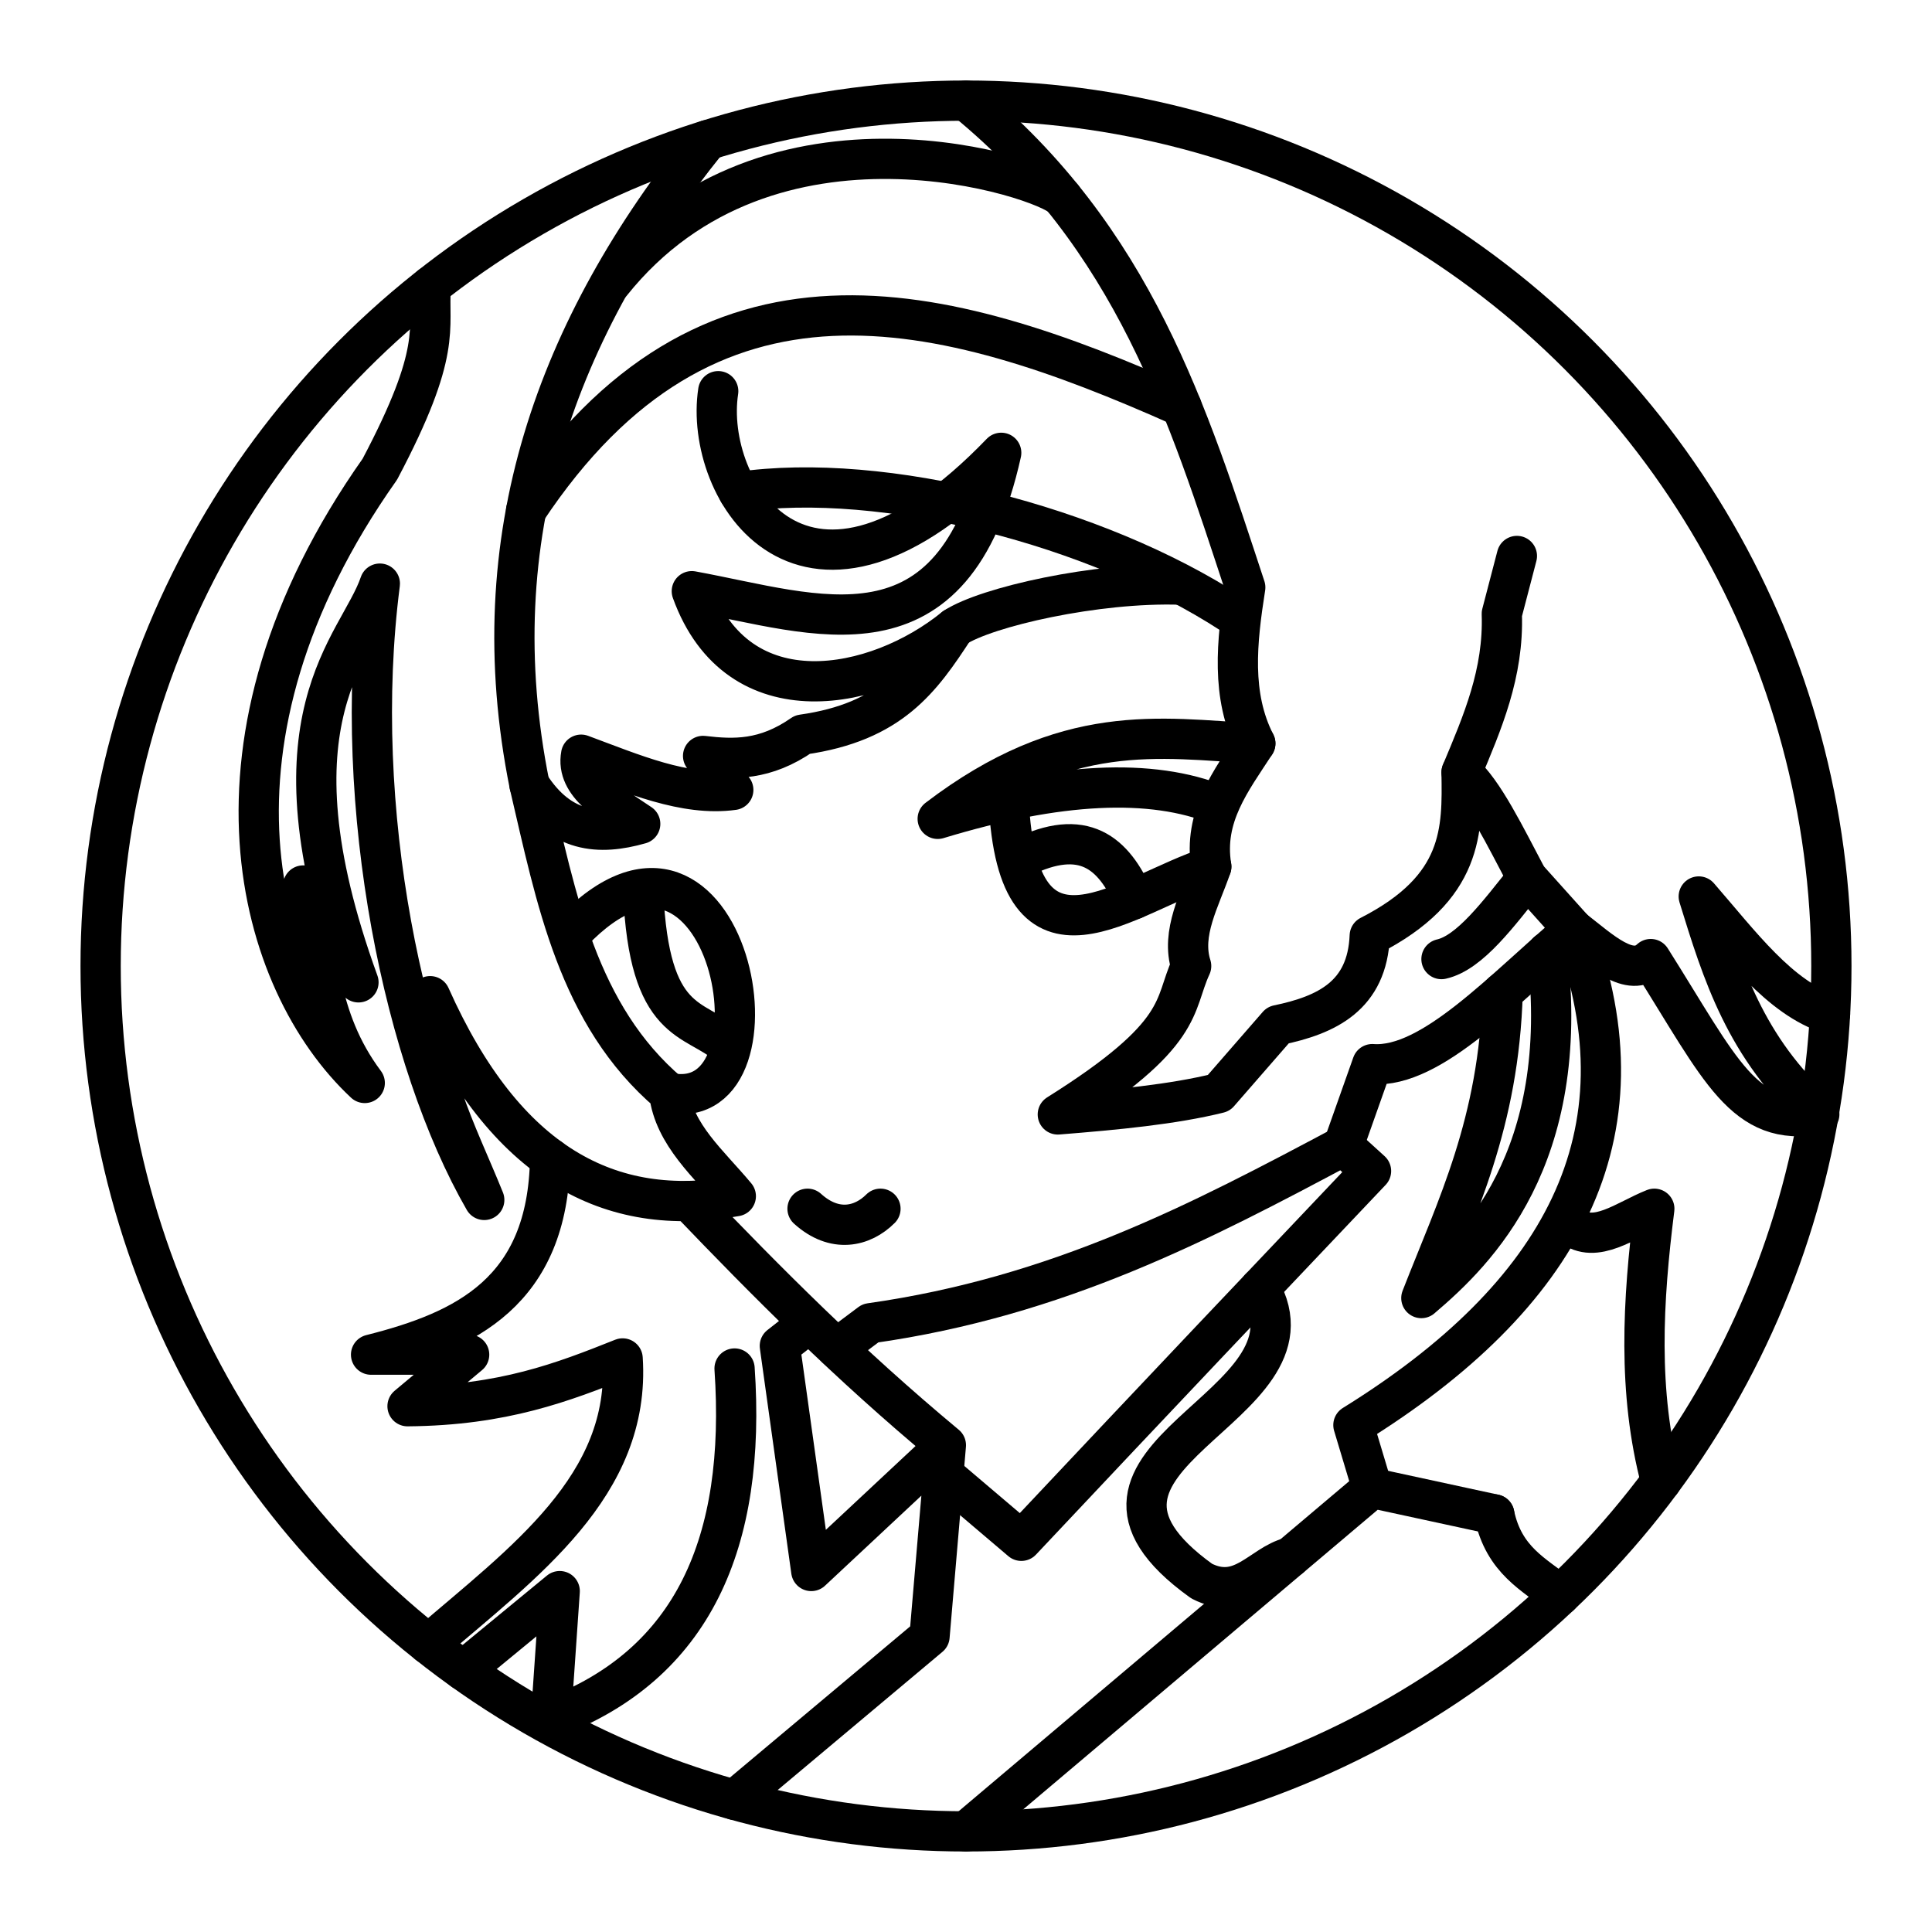 <svg xmlns="http://www.w3.org/2000/svg" width="3em" height="3em" viewBox="0 0 48 48"><circle cx="24" cy="24" r="21.5" fill="none" stroke="currentColor" stroke-linecap="round" stroke-linejoin="round"/><path fill="none" stroke="currentColor" stroke-linecap="round" stroke-linejoin="round" d="M10.703 7.105c-.075 1.079.3 1.59-1.265 4.551c-4.79 6.783-3.052 12.75-.376 15.25c-1.22-1.635-1.142-3.27-1.53-4.906l1.374 2.406c-2.4-6.607 0-8.343.531-9.906c-.721 5.6.615 11.878 2.594 15.312c-.68-1.687-1.61-3.375-1.344-5.062c1.866 4.186 4.48 5.528 7.594 4.969c-.669-.804-1.531-1.525-1.656-2.563c-2.275-1.936-2.807-4.832-3.469-7.656c.77 1.2 1.732 1.259 2.75.969c-.742-.504-1.607-.974-1.468-1.719c1.283.475 2.578 1.04 3.78.875l-.75-.844c.764.091 1.542.116 2.47-.53c2.2-.312 2.947-1.38 3.78-2.657c-1.941 1.58-5.381 2.273-6.53-.906c3.119.57 6.492 1.925 7.687-3.438c-4.893 5.082-7.406.907-7.031-1.531"/><path fill="none" stroke="currentColor" stroke-linecap="round" stroke-linejoin="round" d="M17.584 3.48c-3.753 4.657-5.667 9.865-4.428 16.02M24 2.5c4.18 3.427 5.514 7.775 6.938 12.094c-.213 1.352-.357 2.69.25 3.877c-.601.926-1.297 1.813-1.094 3.06c-.282.823-.763 1.646-.5 2.47c-.458.988-.108 1.677-3.313 3.687c1.456-.116 2.873-.251 4-.532l1.469-1.687c1.216-.252 2.22-.73 2.281-2.219c2.335-1.191 2.305-2.627 2.281-4.062c.517-1.234 1.051-2.46 1-3.938l.375-1.437"/><path fill="none" stroke="currentColor" stroke-linecap="round" stroke-linejoin="round" d="M13.072 12.683c4.5-6.781 10.302-5.253 16.282-2.583M15.183 7.031C19.118 2.105 26.001 4.44 26.396 4.91m10.729 32.715l-3.031-.656L24 45.5m-.906-4.844l-4.842 4.061m5.248-8.811l-.406 4.75m-3-7.781l-.719.563l.781 5.593l3.344-3.125c-2.432-2.022-4.442-4.045-6.38-6.068"/><path fill="none" stroke="currentColor" stroke-linecap="round" stroke-linejoin="round" d="m20.79 33.5l.835-.625c4.672-.66 8.218-2.525 11.75-4.406l.688.625c-2.612 2.752-5.186 5.463-8.688 9.187L23.5 36.688"/><path fill="none" stroke="currentColor" stroke-linecap="round" stroke-linejoin="round" d="M32.056 38.691c-.725.183-1.212 1.1-2.202.59c-4.343-3.118 3.194-4.258 1.448-7.277m5.823 5.621c.24 1.145.993 1.491 1.637 2.007M13.667 28.78c-.053 3.31-2.09 4.282-4.448 4.876h2.437l-1.531 1.281c2.374-.019 3.867-.598 5.344-1.187c.207 3.16-2.46 5.063-4.823 7.1M18.25 34c.296 4.314-1.027 7.363-4.562 8.687l.218-3.156l-2.394 1.97m21.863-13.032l.719-2.031c1.483.107 3.283-1.895 5-3.344l-1.15-1.281c-.544-1.026-1.088-2.157-1.631-2.625"/><path fill="none" stroke="currentColor" stroke-linecap="round" stroke-linejoin="round" d="M35.813 23.828c.71-.16 1.42-1.132 2.13-2.016m1.151 1.282c1.914 5.115-.305 9.112-5.469 12.312l.469 1.563"/><path fill="none" stroke="currentColor" stroke-linecap="round" stroke-linejoin="round" d="M38.443 23.656c.598 5.118-1.746 7.417-3.13 8.594c.886-2.271 1.928-4.353 2.02-7.594m-6.145-6.185c-2.393-.135-4.695-.563-7.891 1.873c2.994-.91 5.314-1.018 6.974-.344m-16.052 3.156c3.897-4.067 5.514 4.591 2.406 4"/><path fill="none" stroke="currentColor" stroke-linecap="round" stroke-linejoin="round" d="M30.094 21.531c-2.098.66-4.81 3.084-5.034-1.647m-4.997 10.147c.673.609 1.364.447 1.812 0m7.458-15.506c-2.088-.069-4.832.554-5.614 1.069m-7.739 6.562c.147 3.364 1.259 3.084 2.103 3.813"/><path fill="none" stroke="currentColor" stroke-linecap="round" stroke-linejoin="round" d="M25.375 21.31c1.548-.77 2.295-.124 2.798 1.03m10.921.754c.688.533 1.4 1.22 1.918.734c1.75 2.769 2.31 4.193 4.188 3.855c-1.845-1.65-2.414-3.531-2.995-5.41c1.028 1.18 2.01 2.525 3.262 2.92M18.35 12.224c3.607-.527 8.899.844 12.244 3.02m8.442 15.206c.6.48 1.356-.139 2.065-.419c-.288 2.282-.42 4.553.168 6.776"/></svg>